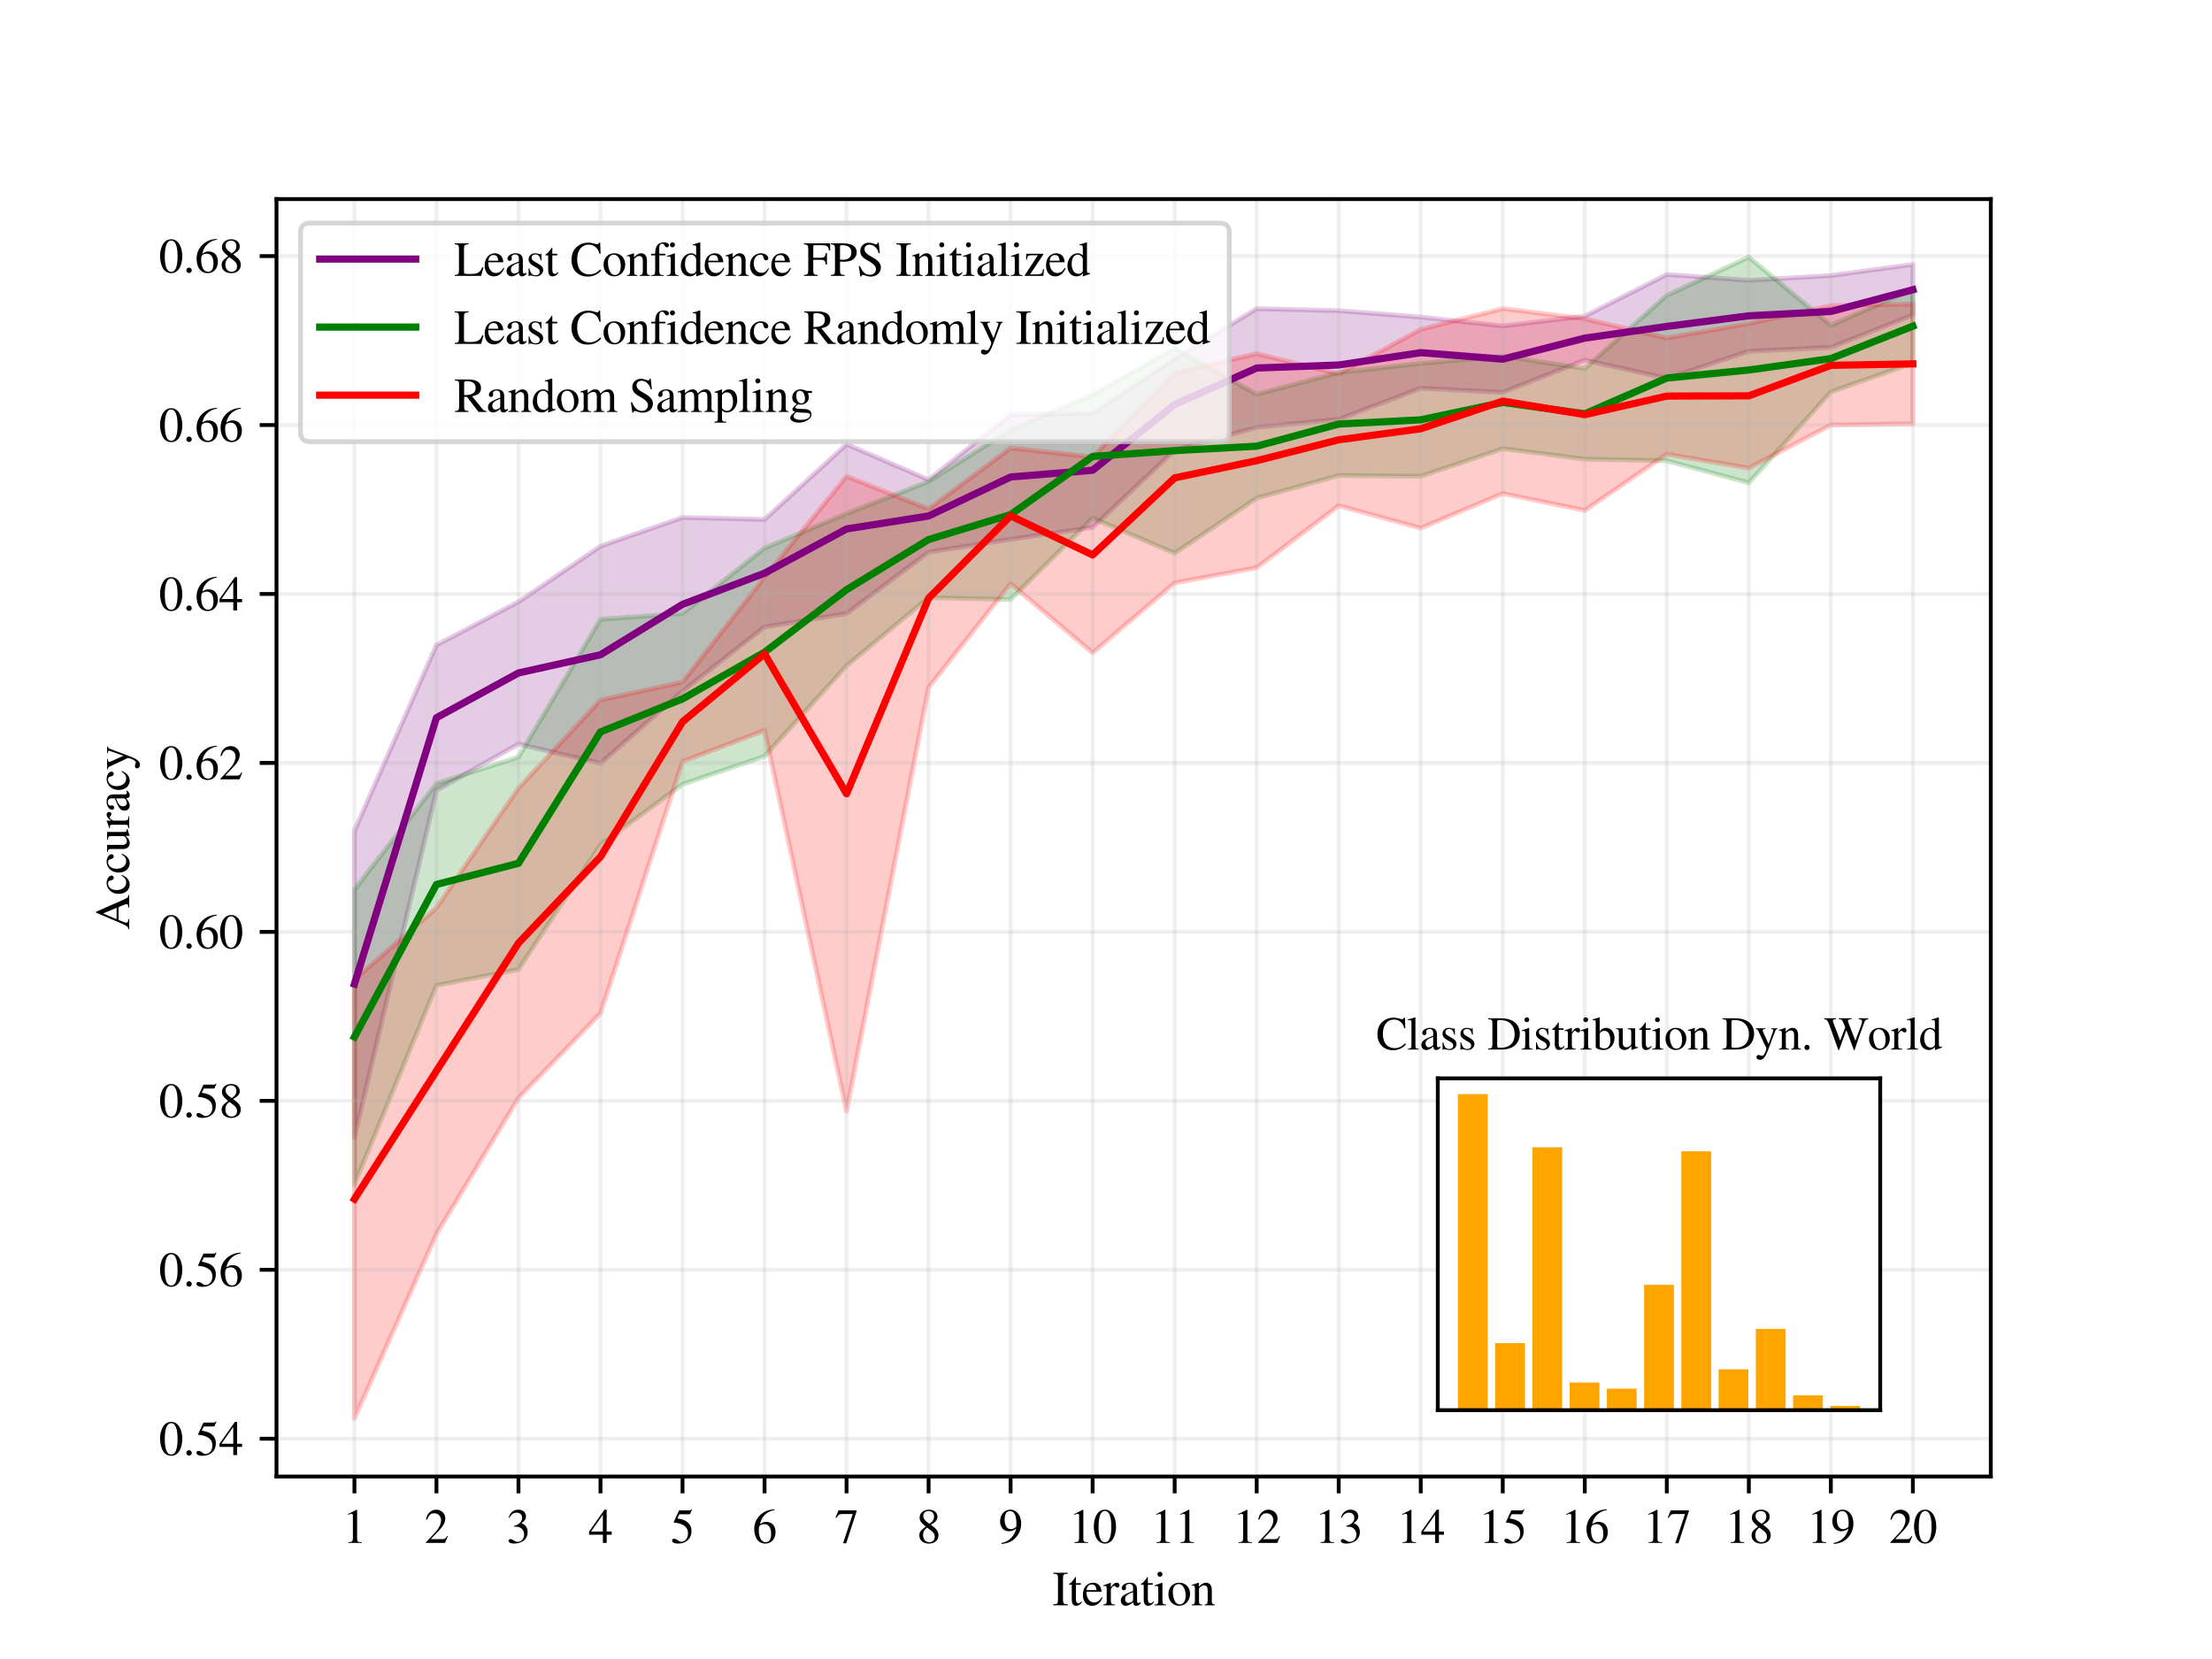 <?xml version="1.0" encoding="utf-8" standalone="no"?>
<!DOCTYPE svg PUBLIC "-//W3C//DTD SVG 1.1//EN"
  "http://www.w3.org/Graphics/SVG/1.1/DTD/svg11.dtd">
<svg xmlns:xlink="http://www.w3.org/1999/xlink" width="460.8pt" height="345.6pt" viewBox="0 0 460.8 345.6" xmlns="http://www.w3.org/2000/svg" version="1.1">
 <defs>
  <style type="text/css">*{stroke-linejoin: round; stroke-linecap: butt}</style>
 </defs>
 <g id="figure_1">
  <g id="patch_1">
   <path d="M 0 345.6 
L 460.8 345.6 
L 460.8 0 
L 0 0 
z
" style="fill: #ffffff"/>
  </g>
  <g id="axes_1">
   <g id="patch_2">
    <path d="M 57.6 307.584 
L 414.72 307.584 
L 414.72 41.472 
L 57.6 41.472 
z
" style="fill: #ffffff"/>
   </g>
   <g id="PolyCollection_1">
    <defs>
     <path id="mb42ece9ffa" d="M 73.833 -172.519 
L 73.833 -108.68 
L 90.92 -180.966 
L 108.007 -190.602 
L 125.094 -186.59 
L 142.181 -201.61 
L 159.268 -214.997 
L 176.355 -217.785 
L 193.442 -230.585 
L 210.529 -233.262 
L 227.616 -235.733 
L 244.704 -251.844 
L 261.791 -256.581 
L 278.878 -258.251 
L 295.965 -264.733 
L 313.052 -263.867 
L 330.139 -270.594 
L 347.226 -266.788 
L 364.313 -272.425 
L 381.4 -273.239 
L 398.487 -279.974 
L 398.487 -290.514 
L 398.487 -290.514 
L 381.4 -288.194 
L 364.313 -287.196 
L 347.226 -288.42 
L 330.139 -279.736 
L 313.052 -277.698 
L 295.965 -279.536 
L 278.878 -280.877 
L 261.791 -281.29 
L 244.704 -270.833 
L 227.616 -259.534 
L 210.529 -259.209 
L 193.442 -245.65 
L 176.355 -253.042 
L 159.268 -237.384 
L 142.181 -237.792 
L 125.094 -231.818 
L 108.007 -220.224 
L 90.92 -211.205 
L 73.833 -172.519 
z
" style="stroke: #800080; stroke-opacity: 0.2"/>
    </defs>
    <g clip-path="url(#p339ea80c14)">
     <use xlink:href="#mb42ece9ffa" x="0" y="345.6" style="fill: #800080; fill-opacity: 0.2; stroke: #800080; stroke-opacity: 0.2"/>
    </g>
   </g>
   <g id="PolyCollection_2">
    <defs>
     <path id="m7407eb0197" d="M 73.833 -160.285 
L 73.833 -98.877 
L 90.92 -140.335 
L 108.007 -143.64 
L 125.094 -169.642 
L 142.181 -182.226 
L 159.268 -188.05 
L 176.355 -206.915 
L 193.442 -221.108 
L 210.529 -220.718 
L 227.616 -237.659 
L 244.704 -230.353 
L 261.791 -241.845 
L 278.878 -246.539 
L 295.965 -246.385 
L 313.052 -252.138 
L 330.139 -249.953 
L 347.226 -249.621 
L 364.313 -245.015 
L 381.4 -263.954 
L 398.487 -269.975 
L 398.487 -285.337 
L 398.487 -285.337 
L 381.4 -277.845 
L 364.313 -292.032 
L 347.226 -284.067 
L 330.139 -268.836 
L 313.052 -271.4 
L 295.965 -269.898 
L 278.878 -267.99 
L 261.791 -263.458 
L 244.704 -273.096 
L 227.616 -263.379 
L 210.529 -256.08 
L 193.442 -245.299 
L 176.355 -238.598 
L 159.268 -231.411 
L 142.181 -217.794 
L 125.094 -216.612 
L 108.007 -187.881 
L 90.92 -182.37 
L 73.833 -160.285 
z
" style="stroke: #008000; stroke-opacity: 0.2"/>
    </defs>
    <g clip-path="url(#p339ea80c14)">
     <use xlink:href="#m7407eb0197" x="0" y="345.6" style="fill: #008000; fill-opacity: 0.2; stroke: #008000; stroke-opacity: 0.2"/>
    </g>
   </g>
   <g id="PolyCollection_3">
    <defs>
     <path id="mfc5bdf7228" d="M 73.833 -141.503 
L 73.833 -50.112 
L 90.92 -88.53 
L 108.007 -116.881 
L 125.094 -134.507 
L 142.181 -186.969 
L 159.268 -193.432 
L 176.355 -114.115 
L 193.442 -202.386 
L 210.529 -224.018 
L 227.616 -209.594 
L 244.704 -224.173 
L 261.791 -227.334 
L 278.878 -240.247 
L 295.965 -235.582 
L 313.052 -242.78 
L 330.139 -239.272 
L 347.226 -250.989 
L 364.313 -248.078 
L 381.4 -257.056 
L 398.487 -257.327 
L 398.487 -282.267 
L 398.487 -282.267 
L 381.4 -281.923 
L 364.313 -278.2 
L 347.226 -275.188 
L 330.139 -279.173 
L 313.052 -281.313 
L 295.965 -276.983 
L 278.878 -267.715 
L 261.791 -271.925 
L 244.704 -267.93 
L 227.616 -250.399 
L 210.529 -252.267 
L 193.442 -239.556 
L 176.355 -246.376 
L 159.268 -225.335 
L 142.181 -203.502 
L 125.094 -199.755 
L 108.007 -181.398 
L 90.92 -156.478 
L 73.833 -141.503 
z
" style="stroke: #ff0000; stroke-opacity: 0.2"/>
    </defs>
    <g clip-path="url(#p339ea80c14)">
     <use xlink:href="#mfc5bdf7228" x="0" y="345.6" style="fill: #ff0000; fill-opacity: 0.2; stroke: #ff0000; stroke-opacity: 0.2"/>
    </g>
   </g>
   <g id="matplotlib.axis_1">
    <g id="xtick_1">
     <g id="line2d_1">
      <path d="M 73.833 307.584 
L 73.833 41.472 
" clip-path="url(#p339ea80c14)" style="fill: none; stroke: #b0b0b0; stroke-opacity: 0.2; stroke-width: 0.8; stroke-linecap: square"/>
     </g>
     <g id="line2d_2">
      <defs>
       <path id="m86aed14d9a" d="M 0 0 
L 0 3.5 
" style="stroke: #000000; stroke-width: 0.8"/>
      </defs>
      <g>
       <use xlink:href="#m86aed14d9a" x="73.833" y="307.584" style="stroke: #000000; stroke-width: 0.8"/>
      </g>
     </g>
     <g id="text_1">
      <!-- 1 -->
      <g transform="translate(71.333 321.414)scale(0.1 -0.1)">
       <defs>
        <path id="NimbusRoman-Regular-31" d="M 755 0 
L 2522 0 
L 2522 96 
C 2029 96 1920 166 1914 474 
L 1914 4314 
L 1862 4326 
L 710 3744 
L 710 3654 
C 960 3750 1114 3795 1171 3795 
C 1306 3795 1363 3699 1363 3494 
L 1363 595 
C 1350 192 1242 102 755 96 
L 755 0 
z
" transform="scale(0.016)"/>
       </defs>
       <use xlink:href="#NimbusRoman-Regular-31"/>
      </g>
     </g>
    </g>
    <g id="xtick_2">
     <g id="line2d_3">
      <path d="M 90.92 307.584 
L 90.92 41.472 
" clip-path="url(#p339ea80c14)" style="fill: none; stroke: #b0b0b0; stroke-opacity: 0.2; stroke-width: 0.8; stroke-linecap: square"/>
     </g>
     <g id="line2d_4">
      <g>
       <use xlink:href="#m86aed14d9a" x="90.92" y="307.584" style="stroke: #000000; stroke-width: 0.8"/>
      </g>
     </g>
     <g id="text_2">
      <!-- 2 -->
      <g transform="translate(88.42 321.414)scale(0.1 -0.1)">
       <defs>
        <path id="NimbusRoman-Regular-32" d="M 3040 877 
L 2957 909 
C 2720 538 2650 493 2349 486 
L 819 486 
L 1894 1613 
C 2464 2208 2714 2694 2714 3194 
C 2714 3834 2195 4326 1530 4326 
C 1178 4326 845 4186 608 3930 
C 403 3712 307 3507 198 3053 
L 333 3021 
C 589 3648 813 3853 1261 3853 
C 1805 3853 2163 3488 2163 2950 
C 2163 2445 1869 1856 1331 1286 
L 192 77 
L 192 0 
L 2688 0 
L 3040 877 
z
" transform="scale(0.016)"/>
       </defs>
       <use xlink:href="#NimbusRoman-Regular-32"/>
      </g>
     </g>
    </g>
    <g id="xtick_3">
     <g id="line2d_5">
      <path d="M 108.007 307.584 
L 108.007 41.472 
" clip-path="url(#p339ea80c14)" style="fill: none; stroke: #b0b0b0; stroke-opacity: 0.2; stroke-width: 0.8; stroke-linecap: square"/>
     </g>
     <g id="line2d_6">
      <g>
       <use xlink:href="#m86aed14d9a" x="108.007" y="307.584" style="stroke: #000000; stroke-width: 0.8"/>
      </g>
     </g>
     <g id="text_3">
      <!-- 3 -->
      <g transform="translate(105.507 321.414)scale(0.1 -0.1)">
       <defs>
        <path id="NimbusRoman-Regular-33" d="M 979 2112 
C 1357 2112 1504 2099 1651 2042 
C 2054 1894 2298 1536 2298 1094 
C 2298 550 1939 141 1466 141 
C 1286 141 1158 186 922 339 
C 736 454 627 499 518 499 
C 371 499 275 410 275 275 
C 275 51 550 -90 998 -90 
C 1485 -90 1990 77 2298 339 
C 2598 602 2758 973 2758 1402 
C 2758 1734 2656 2029 2477 2227 
C 2342 2368 2221 2445 1946 2566 
C 2381 2867 2541 3104 2541 3450 
C 2541 3974 2138 4326 1542 4326 
C 1222 4326 941 4218 710 4013 
C 518 3834 422 3674 288 3290 
L 384 3264 
C 640 3738 928 3942 1331 3942 
C 1754 3942 2035 3667 2035 3258 
C 2035 3027 1939 2803 1779 2637 
C 1587 2445 1408 2349 973 2195 
L 979 2112 
z
" transform="scale(0.016)"/>
       </defs>
       <use xlink:href="#NimbusRoman-Regular-33"/>
      </g>
     </g>
    </g>
    <g id="xtick_4">
     <g id="line2d_7">
      <path d="M 125.094 307.584 
L 125.094 41.472 
" clip-path="url(#p339ea80c14)" style="fill: none; stroke: #b0b0b0; stroke-opacity: 0.2; stroke-width: 0.8; stroke-linecap: square"/>
     </g>
     <g id="line2d_8">
      <g>
       <use xlink:href="#m86aed14d9a" x="125.094" y="307.584" style="stroke: #000000; stroke-width: 0.8"/>
      </g>
     </g>
     <g id="text_4">
      <!-- 4 -->
      <g transform="translate(122.594 321.414)scale(0.1 -0.1)">
       <defs>
        <path id="NimbusRoman-Regular-34" d="M 3021 1478 
L 2368 1478 
L 2368 4326 
L 2086 4326 
L 77 1478 
L 77 1069 
L 1875 1069 
L 1875 0 
L 2368 0 
L 2368 1069 
L 3021 1069 
L 3021 1478 
z
M 1869 1478 
L 333 1478 
L 1869 3674 
L 1869 1478 
z
" transform="scale(0.016)"/>
       </defs>
       <use xlink:href="#NimbusRoman-Regular-34"/>
      </g>
     </g>
    </g>
    <g id="xtick_5">
     <g id="line2d_9">
      <path d="M 142.181 307.584 
L 142.181 41.472 
" clip-path="url(#p339ea80c14)" style="fill: none; stroke: #b0b0b0; stroke-opacity: 0.2; stroke-width: 0.8; stroke-linecap: square"/>
     </g>
     <g id="line2d_10">
      <g>
       <use xlink:href="#m86aed14d9a" x="142.181" y="307.584" style="stroke: #000000; stroke-width: 0.8"/>
      </g>
     </g>
     <g id="text_5">
      <!-- 5 -->
      <g transform="translate(139.681 321.414)scale(0.1 -0.1)">
       <defs>
        <path id="NimbusRoman-Regular-35" d="M 1158 3731 
L 2413 3731 
C 2522 3731 2541 3738 2560 3789 
L 2803 4358 
L 2746 4403 
C 2650 4275 2592 4237 2451 4237 
L 1114 4237 
L 416 2720 
C 410 2707 410 2701 410 2688 
C 410 2650 435 2637 486 2637 
C 691 2637 941 2592 1210 2509 
C 1946 2272 2278 1882 2278 1242 
C 2278 627 1894 147 1389 147 
C 1261 147 1158 192 966 333 
C 762 486 621 544 474 544 
C 294 544 205 467 205 307 
C 205 64 499 -90 986 -90 
C 1517 -90 1978 83 2304 410 
C 2592 698 2726 1062 2726 1549 
C 2726 2010 2605 2304 2291 2624 
C 2010 2906 1645 3053 890 3187 
L 1158 3731 
z
" transform="scale(0.016)"/>
       </defs>
       <use xlink:href="#NimbusRoman-Regular-35"/>
      </g>
     </g>
    </g>
    <g id="xtick_6">
     <g id="line2d_11">
      <path d="M 159.268 307.584 
L 159.268 41.472 
" clip-path="url(#p339ea80c14)" style="fill: none; stroke: #b0b0b0; stroke-opacity: 0.2; stroke-width: 0.8; stroke-linecap: square"/>
     </g>
     <g id="line2d_12">
      <g>
       <use xlink:href="#m86aed14d9a" x="159.268" y="307.584" style="stroke: #000000; stroke-width: 0.8"/>
      </g>
     </g>
     <g id="text_6">
      <!-- 6 -->
      <g transform="translate(156.768 321.414)scale(0.1 -0.1)">
       <defs>
        <path id="NimbusRoman-Regular-36" d="M 2854 4378 
C 2125 4314 1754 4192 1286 3866 
C 595 3373 218 2643 218 1786 
C 218 1229 390 666 666 346 
C 909 64 1254 -90 1651 -90 
C 2445 -90 2995 518 2995 1402 
C 2995 2227 2534 2739 1786 2739 
C 1504 2739 1376 2694 973 2451 
C 1146 3418 1862 4109 2867 4275 
L 2854 4378 
z
M 1549 2445 
C 2106 2445 2419 1984 2419 1184 
C 2419 480 2170 90 1722 90 
C 1158 90 813 691 813 1683 
C 813 2010 864 2189 992 2285 
C 1126 2387 1325 2445 1549 2445 
z
" transform="scale(0.016)"/>
       </defs>
       <use xlink:href="#NimbusRoman-Regular-36"/>
      </g>
     </g>
    </g>
    <g id="xtick_7">
     <g id="line2d_13">
      <path d="M 176.355 307.584 
L 176.355 41.472 
" clip-path="url(#p339ea80c14)" style="fill: none; stroke: #b0b0b0; stroke-opacity: 0.2; stroke-width: 0.8; stroke-linecap: square"/>
     </g>
     <g id="line2d_14">
      <g>
       <use xlink:href="#m86aed14d9a" x="176.355" y="307.584" style="stroke: #000000; stroke-width: 0.8"/>
      </g>
     </g>
     <g id="text_7">
      <!-- 7 -->
      <g transform="translate(173.855 321.414)scale(0.1 -0.1)">
       <defs>
        <path id="NimbusRoman-Regular-37" d="M 2874 4237 
L 506 4237 
L 128 3296 
L 237 3245 
C 499 3674 621 3757 979 3763 
L 2368 3763 
L 1101 -51 
L 1517 -51 
L 2874 4134 
L 2874 4237 
z
" transform="scale(0.016)"/>
       </defs>
       <use xlink:href="#NimbusRoman-Regular-37"/>
      </g>
     </g>
    </g>
    <g id="xtick_8">
     <g id="line2d_15">
      <path d="M 193.442 307.584 
L 193.442 41.472 
" clip-path="url(#p339ea80c14)" style="fill: none; stroke: #b0b0b0; stroke-opacity: 0.2; stroke-width: 0.8; stroke-linecap: square"/>
     </g>
     <g id="line2d_16">
      <g>
       <use xlink:href="#m86aed14d9a" x="193.442" y="307.584" style="stroke: #000000; stroke-width: 0.8"/>
      </g>
     </g>
     <g id="text_8">
      <!-- 8 -->
      <g transform="translate(190.942 321.414)scale(0.1 -0.1)">
       <defs>
        <path id="NimbusRoman-Regular-38" d="M 1856 2374 
C 2496 2720 2714 2982 2714 3418 
C 2714 3949 2259 4326 1613 4326 
C 915 4326 397 3898 397 3315 
C 397 2899 518 2714 1190 2125 
C 493 1594 358 1408 358 966 
C 358 339 858 -90 1587 -90 
C 2355 -90 2848 333 2848 992 
C 2848 1485 2630 1792 1856 2374 
z
M 1741 1715 
C 2208 1382 2362 1152 2362 794 
C 2362 378 2074 90 1658 90 
C 1171 90 845 461 845 1011 
C 845 1427 979 1690 1357 1997 
L 1741 1715 
z
M 1670 2490 
C 1101 2861 870 3155 870 3514 
C 870 3885 1158 4147 1562 4147 
C 1997 4147 2272 3866 2272 3424 
C 2272 3034 2106 2778 1670 2490 
z
" transform="scale(0.016)"/>
       </defs>
       <use xlink:href="#NimbusRoman-Regular-38"/>
      </g>
     </g>
    </g>
    <g id="xtick_9">
     <g id="line2d_17">
      <path d="M 210.529 307.584 
L 210.529 41.472 
" clip-path="url(#p339ea80c14)" style="fill: none; stroke: #b0b0b0; stroke-opacity: 0.2; stroke-width: 0.8; stroke-linecap: square"/>
     </g>
     <g id="line2d_18">
      <g>
       <use xlink:href="#m86aed14d9a" x="210.529" y="307.584" style="stroke: #000000; stroke-width: 0.8"/>
      </g>
     </g>
     <g id="text_9">
      <!-- 9 -->
      <g transform="translate(208.029 321.414)scale(0.1 -0.1)">
       <defs>
        <path id="NimbusRoman-Regular-39" d="M 378 -141 
C 1094 -58 1446 64 1882 378 
C 2547 864 2938 1658 2938 2522 
C 2938 3578 2355 4326 1523 4326 
C 762 4326 192 3680 192 2816 
C 192 2035 653 1517 1344 1517 
C 1696 1517 1965 1619 2304 1882 
C 2042 838 1331 154 358 -13 
L 378 -141 
z
M 2317 2272 
C 2317 2144 2291 2086 2221 2029 
C 2048 1882 1805 1792 1574 1792 
C 1088 1792 781 2272 781 3034 
C 781 3398 883 3782 1018 3949 
C 1126 4077 1286 4147 1472 4147 
C 2029 4147 2317 3597 2317 2522 
L 2317 2272 
z
" transform="scale(0.016)"/>
       </defs>
       <use xlink:href="#NimbusRoman-Regular-39"/>
      </g>
     </g>
    </g>
    <g id="xtick_10">
     <g id="line2d_19">
      <path d="M 227.616 307.584 
L 227.616 41.472 
" clip-path="url(#p339ea80c14)" style="fill: none; stroke: #b0b0b0; stroke-opacity: 0.2; stroke-width: 0.8; stroke-linecap: square"/>
     </g>
     <g id="line2d_20">
      <g>
       <use xlink:href="#m86aed14d9a" x="227.616" y="307.584" style="stroke: #000000; stroke-width: 0.8"/>
      </g>
     </g>
     <g id="text_10">
      <!-- 10 -->
      <g transform="translate(222.616 321.414)scale(0.1 -0.1)">
       <defs>
        <path id="NimbusRoman-Regular-30" d="M 1626 4326 
C 1274 4326 1005 4224 768 3994 
C 397 3635 154 2899 154 2150 
C 154 1446 365 704 666 346 
C 902 64 1229 -90 1600 -90 
C 1926 -90 2202 19 2432 243 
C 2803 595 3046 1338 3046 2112 
C 3046 3424 2464 4326 1626 4326 
z
M 1606 4160 
C 2144 4160 2432 3437 2432 2099 
C 2432 762 2150 77 1600 77 
C 1050 77 768 762 768 2093 
C 768 3456 1056 4160 1606 4160 
z
" transform="scale(0.016)"/>
       </defs>
       <use xlink:href="#NimbusRoman-Regular-31"/>
       <use xlink:href="#NimbusRoman-Regular-30" x="50"/>
      </g>
     </g>
    </g>
    <g id="xtick_11">
     <g id="line2d_21">
      <path d="M 244.704 307.584 
L 244.704 41.472 
" clip-path="url(#p339ea80c14)" style="fill: none; stroke: #b0b0b0; stroke-opacity: 0.2; stroke-width: 0.8; stroke-linecap: square"/>
     </g>
     <g id="line2d_22">
      <g>
       <use xlink:href="#m86aed14d9a" x="244.704" y="307.584" style="stroke: #000000; stroke-width: 0.8"/>
      </g>
     </g>
     <g id="text_11">
      <!-- 11 -->
      <g transform="translate(239.704 321.414)scale(0.1 -0.1)">
       <use xlink:href="#NimbusRoman-Regular-31"/>
       <use xlink:href="#NimbusRoman-Regular-31" x="50"/>
      </g>
     </g>
    </g>
    <g id="xtick_12">
     <g id="line2d_23">
      <path d="M 261.791 307.584 
L 261.791 41.472 
" clip-path="url(#p339ea80c14)" style="fill: none; stroke: #b0b0b0; stroke-opacity: 0.2; stroke-width: 0.8; stroke-linecap: square"/>
     </g>
     <g id="line2d_24">
      <g>
       <use xlink:href="#m86aed14d9a" x="261.791" y="307.584" style="stroke: #000000; stroke-width: 0.8"/>
      </g>
     </g>
     <g id="text_12">
      <!-- 12 -->
      <g transform="translate(256.791 321.414)scale(0.1 -0.1)">
       <use xlink:href="#NimbusRoman-Regular-31"/>
       <use xlink:href="#NimbusRoman-Regular-32" x="50"/>
      </g>
     </g>
    </g>
    <g id="xtick_13">
     <g id="line2d_25">
      <path d="M 278.878 307.584 
L 278.878 41.472 
" clip-path="url(#p339ea80c14)" style="fill: none; stroke: #b0b0b0; stroke-opacity: 0.2; stroke-width: 0.8; stroke-linecap: square"/>
     </g>
     <g id="line2d_26">
      <g>
       <use xlink:href="#m86aed14d9a" x="278.878" y="307.584" style="stroke: #000000; stroke-width: 0.8"/>
      </g>
     </g>
     <g id="text_13">
      <!-- 13 -->
      <g transform="translate(273.878 321.414)scale(0.1 -0.1)">
       <use xlink:href="#NimbusRoman-Regular-31"/>
       <use xlink:href="#NimbusRoman-Regular-33" x="50"/>
      </g>
     </g>
    </g>
    <g id="xtick_14">
     <g id="line2d_27">
      <path d="M 295.965 307.584 
L 295.965 41.472 
" clip-path="url(#p339ea80c14)" style="fill: none; stroke: #b0b0b0; stroke-opacity: 0.2; stroke-width: 0.8; stroke-linecap: square"/>
     </g>
     <g id="line2d_28">
      <g>
       <use xlink:href="#m86aed14d9a" x="295.965" y="307.584" style="stroke: #000000; stroke-width: 0.8"/>
      </g>
     </g>
     <g id="text_14">
      <!-- 14 -->
      <g transform="translate(290.965 321.414)scale(0.1 -0.1)">
       <use xlink:href="#NimbusRoman-Regular-31"/>
       <use xlink:href="#NimbusRoman-Regular-34" x="50"/>
      </g>
     </g>
    </g>
    <g id="xtick_15">
     <g id="line2d_29">
      <path d="M 313.052 307.584 
L 313.052 41.472 
" clip-path="url(#p339ea80c14)" style="fill: none; stroke: #b0b0b0; stroke-opacity: 0.2; stroke-width: 0.8; stroke-linecap: square"/>
     </g>
     <g id="line2d_30">
      <g>
       <use xlink:href="#m86aed14d9a" x="313.052" y="307.584" style="stroke: #000000; stroke-width: 0.8"/>
      </g>
     </g>
     <g id="text_15">
      <!-- 15 -->
      <g transform="translate(308.052 321.414)scale(0.1 -0.1)">
       <use xlink:href="#NimbusRoman-Regular-31"/>
       <use xlink:href="#NimbusRoman-Regular-35" x="50"/>
      </g>
     </g>
    </g>
    <g id="xtick_16">
     <g id="line2d_31">
      <path d="M 330.139 307.584 
L 330.139 41.472 
" clip-path="url(#p339ea80c14)" style="fill: none; stroke: #b0b0b0; stroke-opacity: 0.2; stroke-width: 0.8; stroke-linecap: square"/>
     </g>
     <g id="line2d_32">
      <g>
       <use xlink:href="#m86aed14d9a" x="330.139" y="307.584" style="stroke: #000000; stroke-width: 0.8"/>
      </g>
     </g>
     <g id="text_16">
      <!-- 16 -->
      <g transform="translate(325.139 321.414)scale(0.1 -0.1)">
       <use xlink:href="#NimbusRoman-Regular-31"/>
       <use xlink:href="#NimbusRoman-Regular-36" x="50"/>
      </g>
     </g>
    </g>
    <g id="xtick_17">
     <g id="line2d_33">
      <path d="M 347.226 307.584 
L 347.226 41.472 
" clip-path="url(#p339ea80c14)" style="fill: none; stroke: #b0b0b0; stroke-opacity: 0.2; stroke-width: 0.8; stroke-linecap: square"/>
     </g>
     <g id="line2d_34">
      <g>
       <use xlink:href="#m86aed14d9a" x="347.226" y="307.584" style="stroke: #000000; stroke-width: 0.8"/>
      </g>
     </g>
     <g id="text_17">
      <!-- 17 -->
      <g transform="translate(342.226 321.414)scale(0.1 -0.1)">
       <use xlink:href="#NimbusRoman-Regular-31"/>
       <use xlink:href="#NimbusRoman-Regular-37" x="50"/>
      </g>
     </g>
    </g>
    <g id="xtick_18">
     <g id="line2d_35">
      <path d="M 364.313 307.584 
L 364.313 41.472 
" clip-path="url(#p339ea80c14)" style="fill: none; stroke: #b0b0b0; stroke-opacity: 0.2; stroke-width: 0.8; stroke-linecap: square"/>
     </g>
     <g id="line2d_36">
      <g>
       <use xlink:href="#m86aed14d9a" x="364.313" y="307.584" style="stroke: #000000; stroke-width: 0.8"/>
      </g>
     </g>
     <g id="text_18">
      <!-- 18 -->
      <g transform="translate(359.313 321.414)scale(0.1 -0.1)">
       <use xlink:href="#NimbusRoman-Regular-31"/>
       <use xlink:href="#NimbusRoman-Regular-38" x="50"/>
      </g>
     </g>
    </g>
    <g id="xtick_19">
     <g id="line2d_37">
      <path d="M 381.4 307.584 
L 381.4 41.472 
" clip-path="url(#p339ea80c14)" style="fill: none; stroke: #b0b0b0; stroke-opacity: 0.2; stroke-width: 0.8; stroke-linecap: square"/>
     </g>
     <g id="line2d_38">
      <g>
       <use xlink:href="#m86aed14d9a" x="381.4" y="307.584" style="stroke: #000000; stroke-width: 0.8"/>
      </g>
     </g>
     <g id="text_19">
      <!-- 19 -->
      <g transform="translate(376.4 321.414)scale(0.1 -0.1)">
       <use xlink:href="#NimbusRoman-Regular-31"/>
       <use xlink:href="#NimbusRoman-Regular-39" x="50"/>
      </g>
     </g>
    </g>
    <g id="xtick_20">
     <g id="line2d_39">
      <path d="M 398.487 307.584 
L 398.487 41.472 
" clip-path="url(#p339ea80c14)" style="fill: none; stroke: #b0b0b0; stroke-opacity: 0.2; stroke-width: 0.8; stroke-linecap: square"/>
     </g>
     <g id="line2d_40">
      <g>
       <use xlink:href="#m86aed14d9a" x="398.487" y="307.584" style="stroke: #000000; stroke-width: 0.8"/>
      </g>
     </g>
     <g id="text_20">
      <!-- 20 -->
      <g transform="translate(393.487 321.414)scale(0.1 -0.1)">
       <use xlink:href="#NimbusRoman-Regular-32"/>
       <use xlink:href="#NimbusRoman-Regular-30" x="50"/>
      </g>
     </g>
    </g>
    <g id="text_21">
     <!-- Iteration -->
     <g transform="translate(219.22 334.414)scale(0.1 -0.1)">
      <defs>
       <path id="NimbusRoman-Regular-49" d="M 115 0 
L 2016 0 
L 2016 122 
C 1491 134 1402 224 1389 698 
L 1389 3539 
C 1402 4019 1485 4096 2016 4115 
L 2016 4237 
L 115 4237 
L 115 4115 
C 659 4083 730 4019 736 3539 
L 736 698 
C 730 211 653 141 115 122 
L 115 0 
z
" transform="scale(0.016)"/>
       <path id="NimbusRoman-Regular-74" d="M 1632 2880 
L 986 2880 
L 986 3622 
C 986 3686 973 3706 941 3706 
C 570 3168 378 2950 192 2842 
C 122 2797 83 2758 83 2720 
C 83 2701 90 2688 109 2675 
L 448 2675 
L 448 749 
C 448 211 640 -64 1018 -64 
C 1331 -64 1574 90 1786 422 
L 1702 493 
C 1562 326 1459 269 1318 269 
C 1082 269 986 442 986 845 
L 986 2675 
L 1632 2675 
L 1632 2880 
z
" transform="scale(0.016)"/>
       <path id="NimbusRoman-Regular-65" d="M 2611 1050 
C 2304 563 2029 378 1619 378 
C 1254 378 979 563 794 928 
C 678 1171 634 1376 621 1773 
L 2592 1773 
C 2541 2189 2477 2374 2317 2579 
C 2125 2810 1830 2944 1498 2944 
C 1178 2944 877 2829 634 2611 
C 333 2349 160 1894 160 1370 
C 160 486 621 -64 1357 -64 
C 1965 -64 2445 314 2714 1005 
L 2611 1050 
z
M 634 1978 
C 704 2477 922 2714 1312 2714 
C 1702 2714 1856 2534 1939 1978 
L 634 1978 
z
" transform="scale(0.016)"/>
       <path id="NimbusRoman-Regular-72" d="M 32 0 
L 1568 0 
L 1568 96 
C 1139 109 1037 198 1024 576 
L 1024 2016 
C 1024 2221 1293 2541 1472 2541 
C 1510 2541 1568 2509 1638 2445 
C 1734 2349 1811 2317 1894 2317 
C 2048 2317 2144 2426 2144 2605 
C 2144 2816 2010 2944 1792 2944 
C 1523 2944 1344 2803 1024 2342 
L 1024 2931 
L 992 2944 
C 634 2803 403 2714 45 2598 
L 45 2496 
C 134 2515 192 2522 269 2522 
C 429 2522 486 2419 486 2138 
L 486 538 
C 474 205 435 166 32 96 
L 32 0 
z
" transform="scale(0.016)"/>
       <path id="NimbusRoman-Regular-61" d="M 2829 422 
C 2720 333 2643 301 2547 301 
C 2400 301 2355 390 2355 672 
L 2355 1920 
C 2355 2253 2323 2438 2227 2592 
C 2086 2822 1811 2944 1434 2944 
C 832 2944 358 2630 358 2227 
C 358 2080 480 1952 634 1952 
C 787 1952 922 2080 922 2221 
C 922 2246 915 2278 909 2323 
C 896 2381 890 2432 890 2477 
C 890 2650 1094 2790 1350 2790 
C 1664 2790 1837 2605 1837 2259 
L 1837 1869 
C 858 1478 742 1421 467 1178 
C 326 1050 237 832 237 621 
C 237 218 518 -64 909 -64 
C 1190 -64 1453 70 1843 403 
C 1875 64 1990 -64 2253 -64 
C 2470 -64 2605 13 2829 256 
L 2829 422 
z
M 1837 787 
C 1837 595 1805 525 1670 448 
C 1510 358 1338 307 1203 307 
C 979 307 800 525 800 800 
L 800 826 
C 806 1210 1088 1453 1837 1715 
L 1837 787 
z
" transform="scale(0.016)"/>
       <path id="NimbusRoman-Regular-69" d="M 102 0 
L 1619 0 
L 1619 96 
C 1197 128 1152 186 1146 653 
L 1146 2925 
L 1120 2944 
L 128 2592 
L 128 2496 
L 179 2502 
C 256 2515 333 2522 397 2522 
C 550 2522 608 2419 608 2138 
L 608 653 
C 595 179 538 115 102 96 
L 102 0 
z
M 819 4371 
C 646 4371 499 4224 499 4045 
C 499 3859 640 3718 819 3718 
C 1011 3718 1152 3859 1152 4045 
C 1152 4230 1005 4371 819 4371 
z
" transform="scale(0.016)"/>
       <path id="NimbusRoman-Regular-6f" d="M 1600 2944 
C 762 2944 186 2330 186 1446 
C 186 576 781 -64 1587 -64 
C 2394 -64 3008 608 3008 1498 
C 3008 2342 2419 2944 1600 2944 
z
M 1517 2765 
C 2054 2765 2432 2150 2432 1274 
C 2432 544 2144 115 1664 115 
C 1414 115 1178 269 1043 525 
C 864 858 762 1306 762 1760 
C 762 2368 1056 2765 1517 2765 
z
" transform="scale(0.016)"/>
       <path id="NimbusRoman-Regular-6e" d="M 115 0 
L 1472 0 
L 1472 96 
C 1152 115 1050 198 1050 429 
L 1050 2227 
C 1357 2515 1498 2592 1709 2592 
C 2022 2592 2176 2394 2176 1971 
L 2176 634 
C 2163 218 2086 115 1773 96 
L 1773 0 
L 3104 0 
L 3104 96 
C 2790 128 2720 205 2714 518 
L 2714 1984 
C 2714 2586 2432 2944 1958 2944 
C 1664 2944 1466 2835 1030 2426 
L 1030 2931 
L 986 2944 
C 653 2822 435 2752 102 2656 
L 102 2547 
C 147 2566 205 2573 275 2573 
C 454 2573 512 2477 512 2163 
L 512 576 
C 506 198 435 115 115 96 
L 115 0 
z
" transform="scale(0.016)"/>
      </defs>
      <use xlink:href="#NimbusRoman-Regular-49"/>
      <use xlink:href="#NimbusRoman-Regular-74" x="33.3"/>
      <use xlink:href="#NimbusRoman-Regular-65" x="61.1"/>
      <use xlink:href="#NimbusRoman-Regular-72" x="105.5"/>
      <use xlink:href="#NimbusRoman-Regular-61" x="138.8"/>
      <use xlink:href="#NimbusRoman-Regular-74" x="183.2"/>
      <use xlink:href="#NimbusRoman-Regular-69" x="211"/>
      <use xlink:href="#NimbusRoman-Regular-6f" x="238.8"/>
      <use xlink:href="#NimbusRoman-Regular-6e" x="288.8"/>
     </g>
    </g>
   </g>
   <g id="matplotlib.axis_2">
    <g id="ytick_1">
     <g id="line2d_41">
      <path d="M 57.6 299.71 
L 414.72 299.71 
" clip-path="url(#p339ea80c14)" style="fill: none; stroke: #b0b0b0; stroke-opacity: 0.2; stroke-width: 0.8; stroke-linecap: square"/>
     </g>
     <g id="line2d_42">
      <defs>
       <path id="mcc7c6b0269" d="M 0 0 
L -3.5 0 
" style="stroke: #000000; stroke-width: 0.8"/>
      </defs>
      <g>
       <use xlink:href="#mcc7c6b0269" x="57.6" y="299.71" style="stroke: #000000; stroke-width: 0.8"/>
      </g>
     </g>
     <g id="text_22">
      <!-- 0.54 -->
      <g transform="translate(33.1 303.125)scale(0.1 -0.1)">
       <defs>
        <path id="NimbusRoman-Regular-2e" d="M 800 640 
C 608 640 448 480 448 275 
C 448 90 608 -70 794 -70 
C 992 -70 1158 83 1158 275 
C 1158 474 992 640 800 640 
z
" transform="scale(0.016)"/>
       </defs>
       <use xlink:href="#NimbusRoman-Regular-30"/>
       <use xlink:href="#NimbusRoman-Regular-2e" x="50"/>
       <use xlink:href="#NimbusRoman-Regular-35" x="75"/>
       <use xlink:href="#NimbusRoman-Regular-34" x="125"/>
      </g>
     </g>
    </g>
    <g id="ytick_2">
     <g id="line2d_43">
      <path d="M 57.6 264.516 
L 414.72 264.516 
" clip-path="url(#p339ea80c14)" style="fill: none; stroke: #b0b0b0; stroke-opacity: 0.2; stroke-width: 0.8; stroke-linecap: square"/>
     </g>
     <g id="line2d_44">
      <g>
       <use xlink:href="#mcc7c6b0269" x="57.6" y="264.516" style="stroke: #000000; stroke-width: 0.8"/>
      </g>
     </g>
     <g id="text_23">
      <!-- 0.56 -->
      <g transform="translate(33.1 267.93)scale(0.1 -0.1)">
       <use xlink:href="#NimbusRoman-Regular-30"/>
       <use xlink:href="#NimbusRoman-Regular-2e" x="50"/>
       <use xlink:href="#NimbusRoman-Regular-35" x="75"/>
       <use xlink:href="#NimbusRoman-Regular-36" x="125"/>
      </g>
     </g>
    </g>
    <g id="ytick_3">
     <g id="line2d_45">
      <path d="M 57.6 229.321 
L 414.72 229.321 
" clip-path="url(#p339ea80c14)" style="fill: none; stroke: #b0b0b0; stroke-opacity: 0.2; stroke-width: 0.8; stroke-linecap: square"/>
     </g>
     <g id="line2d_46">
      <g>
       <use xlink:href="#mcc7c6b0269" x="57.6" y="229.321" style="stroke: #000000; stroke-width: 0.8"/>
      </g>
     </g>
     <g id="text_24">
      <!-- 0.58 -->
      <g transform="translate(33.1 232.736)scale(0.1 -0.1)">
       <use xlink:href="#NimbusRoman-Regular-30"/>
       <use xlink:href="#NimbusRoman-Regular-2e" x="50"/>
       <use xlink:href="#NimbusRoman-Regular-35" x="75"/>
       <use xlink:href="#NimbusRoman-Regular-38" x="125"/>
      </g>
     </g>
    </g>
    <g id="ytick_4">
     <g id="line2d_47">
      <path d="M 57.6 194.127 
L 414.72 194.127 
" clip-path="url(#p339ea80c14)" style="fill: none; stroke: #b0b0b0; stroke-opacity: 0.2; stroke-width: 0.8; stroke-linecap: square"/>
     </g>
     <g id="line2d_48">
      <g>
       <use xlink:href="#mcc7c6b0269" x="57.6" y="194.127" style="stroke: #000000; stroke-width: 0.8"/>
      </g>
     </g>
     <g id="text_25">
      <!-- 0.60 -->
      <g transform="translate(33.1 197.542)scale(0.1 -0.1)">
       <use xlink:href="#NimbusRoman-Regular-30"/>
       <use xlink:href="#NimbusRoman-Regular-2e" x="50"/>
       <use xlink:href="#NimbusRoman-Regular-36" x="75"/>
       <use xlink:href="#NimbusRoman-Regular-30" x="125"/>
      </g>
     </g>
    </g>
    <g id="ytick_5">
     <g id="line2d_49">
      <path d="M 57.6 158.933 
L 414.72 158.933 
" clip-path="url(#p339ea80c14)" style="fill: none; stroke: #b0b0b0; stroke-opacity: 0.2; stroke-width: 0.8; stroke-linecap: square"/>
     </g>
     <g id="line2d_50">
      <g>
       <use xlink:href="#mcc7c6b0269" x="57.6" y="158.933" style="stroke: #000000; stroke-width: 0.8"/>
      </g>
     </g>
     <g id="text_26">
      <!-- 0.62 -->
      <g transform="translate(33.1 162.347)scale(0.1 -0.1)">
       <use xlink:href="#NimbusRoman-Regular-30"/>
       <use xlink:href="#NimbusRoman-Regular-2e" x="50"/>
       <use xlink:href="#NimbusRoman-Regular-36" x="75"/>
       <use xlink:href="#NimbusRoman-Regular-32" x="125"/>
      </g>
     </g>
    </g>
    <g id="ytick_6">
     <g id="line2d_51">
      <path d="M 57.6 123.738 
L 414.72 123.738 
" clip-path="url(#p339ea80c14)" style="fill: none; stroke: #b0b0b0; stroke-opacity: 0.2; stroke-width: 0.8; stroke-linecap: square"/>
     </g>
     <g id="line2d_52">
      <g>
       <use xlink:href="#mcc7c6b0269" x="57.6" y="123.738" style="stroke: #000000; stroke-width: 0.8"/>
      </g>
     </g>
     <g id="text_27">
      <!-- 0.64 -->
      <g transform="translate(33.1 127.153)scale(0.1 -0.1)">
       <use xlink:href="#NimbusRoman-Regular-30"/>
       <use xlink:href="#NimbusRoman-Regular-2e" x="50"/>
       <use xlink:href="#NimbusRoman-Regular-36" x="75"/>
       <use xlink:href="#NimbusRoman-Regular-34" x="125"/>
      </g>
     </g>
    </g>
    <g id="ytick_7">
     <g id="line2d_53">
      <path d="M 57.6 88.544 
L 414.72 88.544 
" clip-path="url(#p339ea80c14)" style="fill: none; stroke: #b0b0b0; stroke-opacity: 0.2; stroke-width: 0.8; stroke-linecap: square"/>
     </g>
     <g id="line2d_54">
      <g>
       <use xlink:href="#mcc7c6b0269" x="57.6" y="88.544" style="stroke: #000000; stroke-width: 0.8"/>
      </g>
     </g>
     <g id="text_28">
      <!-- 0.66 -->
      <g transform="translate(33.1 91.959)scale(0.1 -0.1)">
       <use xlink:href="#NimbusRoman-Regular-30"/>
       <use xlink:href="#NimbusRoman-Regular-2e" x="50"/>
       <use xlink:href="#NimbusRoman-Regular-36" x="75"/>
       <use xlink:href="#NimbusRoman-Regular-36" x="125"/>
      </g>
     </g>
    </g>
    <g id="ytick_8">
     <g id="line2d_55">
      <path d="M 57.6 53.349 
L 414.72 53.349 
" clip-path="url(#p339ea80c14)" style="fill: none; stroke: #b0b0b0; stroke-opacity: 0.2; stroke-width: 0.8; stroke-linecap: square"/>
     </g>
     <g id="line2d_56">
      <g>
       <use xlink:href="#mcc7c6b0269" x="57.6" y="53.349" style="stroke: #000000; stroke-width: 0.8"/>
      </g>
     </g>
     <g id="text_29">
      <!-- 0.68 -->
      <g transform="translate(33.1 56.764)scale(0.1 -0.1)">
       <use xlink:href="#NimbusRoman-Regular-30"/>
       <use xlink:href="#NimbusRoman-Regular-2e" x="50"/>
       <use xlink:href="#NimbusRoman-Regular-36" x="75"/>
       <use xlink:href="#NimbusRoman-Regular-38" x="125"/>
      </g>
     </g>
    </g>
    <g id="text_30">
     <!-- Accuracy -->
     <g transform="translate(26.92 193.684)rotate(-90)scale(0.1 -0.1)">
      <defs>
       <path id="NimbusRoman-Regular-41" d="M 4518 122 
C 4230 141 4166 205 3942 678 
L 2349 4314 
L 2221 4314 
L 890 1171 
C 480 237 403 134 96 122 
L 96 0 
L 1363 0 
L 1363 122 
C 1056 122 928 198 928 384 
C 928 461 947 550 979 634 
L 1274 1382 
L 2950 1382 
L 3213 768 
C 3290 595 3334 429 3334 339 
C 3334 179 3226 128 2886 122 
L 2886 0 
L 4518 0 
L 4518 122 
z
M 1382 1645 
L 2118 3405 
L 2861 1645 
L 1382 1645 
z
" transform="scale(0.016)"/>
       <path id="NimbusRoman-Regular-63" d="M 2547 998 
C 2240 550 2010 397 1645 397 
C 1056 397 653 909 653 1645 
C 653 2310 1005 2758 1523 2758 
C 1754 2758 1837 2694 1901 2451 
L 1939 2310 
C 1990 2125 2106 2016 2246 2016 
C 2413 2016 2547 2138 2547 2285 
C 2547 2643 2099 2944 1562 2944 
C 1248 2944 922 2816 659 2586 
C 339 2304 160 1869 160 1357 
C 160 531 666 -64 1376 -64 
C 1664 -64 1920 38 2150 237 
C 2323 384 2445 563 2637 941 
L 2547 998 
z
" transform="scale(0.016)"/>
       <path id="NimbusRoman-Regular-75" d="M 3066 320 
L 3034 320 
C 2720 333 2675 384 2669 685 
L 2669 2880 
L 1658 2880 
L 1658 2771 
C 2054 2752 2131 2688 2131 2368 
L 2131 864 
C 2131 685 2099 595 2010 525 
C 1837 384 1638 307 1446 307 
C 1197 307 992 525 992 794 
L 992 2880 
L 58 2880 
L 58 2790 
C 358 2778 448 2688 454 2381 
L 454 768 
C 454 262 762 -64 1229 -64 
C 1466 -64 1715 38 1888 211 
L 2163 486 
L 2163 -45 
L 2189 -58 
C 2509 70 2739 141 3066 230 
L 3066 320 
z
" transform="scale(0.016)"/>
       <path id="NimbusRoman-Regular-79" d="M 3040 2880 
L 2176 2880 
L 2176 2784 
C 2381 2784 2483 2726 2483 2624 
C 2483 2598 2477 2560 2458 2515 
L 1837 749 
L 1101 2368 
C 1062 2458 1037 2547 1037 2611 
C 1037 2726 1133 2771 1408 2784 
L 1408 2880 
L 90 2880 
L 90 2790 
C 256 2765 365 2694 416 2586 
L 1146 1011 
C 1222 838 1229 832 1261 768 
C 1440 448 1542 211 1542 115 
C 1542 13 1395 -378 1286 -576 
C 1190 -736 1056 -858 966 -858 
C 928 -858 870 -845 800 -813 
C 685 -768 570 -742 467 -742 
C 314 -742 192 -864 192 -1024 
C 192 -1235 390 -1395 666 -1395 
C 1101 -1395 1395 -1043 1747 -115 
L 2733 2496 
C 2816 2701 2886 2765 3040 2784 
L 3040 2880 
z
" transform="scale(0.016)"/>
      </defs>
      <use xlink:href="#NimbusRoman-Regular-41"/>
      <use xlink:href="#NimbusRoman-Regular-63" x="72.2"/>
      <use xlink:href="#NimbusRoman-Regular-63" x="116.6"/>
      <use xlink:href="#NimbusRoman-Regular-75" x="161"/>
      <use xlink:href="#NimbusRoman-Regular-72" x="211"/>
      <use xlink:href="#NimbusRoman-Regular-61" x="244.3"/>
      <use xlink:href="#NimbusRoman-Regular-63" x="288.7"/>
      <use xlink:href="#NimbusRoman-Regular-79" x="333.1"/>
     </g>
    </g>
   </g>
   <g id="line2d_57">
    <path d="M 73.833 205 
L 90.92 149.514 
L 108.007 140.187 
L 125.094 136.396 
L 142.181 125.899 
L 159.268 119.409 
L 176.355 110.187 
L 193.442 107.483 
L 210.529 99.365 
L 227.616 97.966 
L 244.704 84.261 
L 261.791 76.665 
L 278.878 76.036 
L 295.965 73.465 
L 313.052 74.818 
L 330.139 70.435 
L 347.226 67.996 
L 364.313 65.79 
L 381.4 64.883 
L 398.487 60.356 
" clip-path="url(#p339ea80c14)" style="fill: none; stroke: #800080; stroke-width: 1.5; stroke-linecap: square"/>
   </g>
   <g id="line2d_58">
    <path d="M 73.833 216.019 
L 90.92 184.247 
L 108.007 179.84 
L 125.094 152.473 
L 142.181 145.59 
L 159.268 135.869 
L 176.355 122.844 
L 193.442 112.397 
L 210.529 107.201 
L 227.616 95.081 
L 244.704 93.876 
L 261.791 92.948 
L 278.878 88.335 
L 295.965 87.458 
L 313.052 83.831 
L 330.139 86.205 
L 347.226 78.756 
L 364.313 77.076 
L 381.4 74.7 
L 398.487 67.944 
" clip-path="url(#p339ea80c14)" style="fill: none; stroke: #008000; stroke-width: 1.5; stroke-linecap: square"/>
   </g>
   <g id="line2d_59">
    <path d="M 73.833 249.792 
L 90.92 223.096 
L 108.007 196.461 
L 125.094 178.469 
L 142.181 150.364 
L 159.268 136.216 
L 176.355 165.355 
L 193.442 124.629 
L 210.529 107.458 
L 227.616 115.603 
L 244.704 99.548 
L 261.791 95.971 
L 278.878 91.619 
L 295.965 89.318 
L 313.052 83.553 
L 330.139 86.378 
L 347.226 82.511 
L 364.313 82.461 
L 381.4 76.11 
L 398.487 75.803 
" clip-path="url(#p339ea80c14)" style="fill: none; stroke: #ff0000; stroke-width: 1.5; stroke-linecap: square"/>
   </g>
   <g id="patch_3">
    <path d="M 57.6 307.584 
L 57.6 41.472 
" style="fill: none; stroke: #000000; stroke-width: 0.8; stroke-linejoin: miter; stroke-linecap: square"/>
   </g>
   <g id="patch_4">
    <path d="M 414.72 307.584 
L 414.72 41.472 
" style="fill: none; stroke: #000000; stroke-width: 0.8; stroke-linejoin: miter; stroke-linecap: square"/>
   </g>
   <g id="patch_5">
    <path d="M 57.6 307.584 
L 414.72 307.584 
" style="fill: none; stroke: #000000; stroke-width: 0.8; stroke-linejoin: miter; stroke-linecap: square"/>
   </g>
   <g id="patch_6">
    <path d="M 57.6 41.472 
L 414.72 41.472 
" style="fill: none; stroke: #000000; stroke-width: 0.8; stroke-linejoin: miter; stroke-linecap: square"/>
   </g>
   <g id="legend_1">
    <g id="patch_7">
     <path d="M 64.6 92.002 
L 254.083 92.002 
Q 256.083 92.002 256.083 90.002 
L 256.083 48.472 
Q 256.083 46.472 254.083 46.472 
L 64.6 46.472 
Q 62.6 46.472 62.6 48.472 
L 62.6 90.002 
Q 62.6 92.002 64.6 92.002 
z
" style="fill: #ffffff; opacity: 0.8; stroke: #cccccc; stroke-linejoin: miter"/>
    </g>
    <g id="line2d_60">
     <path d="M 66.6 53.972 
L 76.6 53.972 
L 86.6 53.972 
" style="fill: none; stroke: #800080; stroke-width: 1.5; stroke-linecap: square"/>
    </g>
    <g id="text_31">
     <!-- Least Confidence FPS Initialized -->
     <g transform="translate(94.6 57.472)scale(0.1 -0.1)">
      <defs>
       <path id="NimbusRoman-Regular-4c" d="M 1882 4237 
L 77 4237 
L 77 4115 
C 544 4083 621 4000 634 3539 
L 634 698 
C 621 237 538 147 77 122 
L 77 0 
L 3520 0 
L 3827 1114 
L 3667 1114 
C 3366 442 3091 275 2266 250 
L 1837 250 
C 1344 262 1293 282 1286 512 
L 1286 3539 
C 1299 4006 1382 4090 1882 4115 
L 1882 4237 
z
" transform="scale(0.016)"/>
       <path id="NimbusRoman-Regular-73" d="M 2016 2010 
L 1990 2886 
L 1920 2886 
C 1888 2835 1856 2816 1818 2816 
C 1779 2816 1715 2829 1645 2861 
C 1498 2912 1350 2944 1197 2944 
C 691 2944 326 2611 326 2150 
C 326 1792 531 1536 1075 1229 
L 1446 1018 
C 1670 890 1779 736 1779 538 
C 1779 256 1574 77 1248 77 
C 806 77 582 320 435 973 
L 333 973 
L 333 -26 
L 416 -26 
C 461 38 486 51 563 51 
C 634 51 710 38 858 0 
C 1030 -38 1197 -64 1325 -64 
C 1824 -64 2227 307 2227 755 
C 2227 1075 2074 1286 1690 1517 
L 998 1926 
C 819 2035 723 2189 723 2362 
C 723 2624 922 2797 1216 2797 
C 1581 2797 1773 2586 1920 2010 
L 2016 2010 
z
" transform="scale(0.016)"/>
       <path id="NimbusRoman-Regular-20" transform="scale(0.016)"/>
       <path id="NimbusRoman-Regular-43" d="M 3968 2886 
L 3910 4326 
L 3776 4326 
C 3738 4192 3635 4115 3507 4115 
C 3450 4115 3354 4134 3258 4166 
C 2944 4275 2624 4326 2323 4326 
C 1798 4326 1267 4128 870 3776 
C 422 3379 179 2790 179 2086 
C 179 781 1030 -90 2304 -90 
C 3027 -90 3667 205 4051 723 
L 3936 838 
C 3469 384 3040 192 2509 192 
C 2106 192 1747 320 1472 563 
C 1120 877 922 1453 922 2170 
C 922 3328 1517 4070 2445 4070 
C 2810 4070 3142 3936 3398 3686 
C 3603 3482 3699 3302 3821 2886 
L 3968 2886 
z
" transform="scale(0.016)"/>
       <path id="NimbusRoman-Regular-66" d="M 1978 2880 
L 1190 2880 
L 1190 3622 
C 1190 4000 1312 4192 1555 4192 
C 1696 4192 1779 4128 1894 3942 
C 1997 3776 2074 3712 2182 3712 
C 2336 3712 2451 3827 2451 3974 
C 2451 4205 2170 4371 1786 4371 
C 1382 4371 1050 4198 883 3910 
C 717 3622 666 3392 659 2880 
L 134 2880 
L 134 2675 
L 659 2675 
L 659 666 
C 646 186 582 115 128 96 
L 128 0 
L 1792 0 
L 1792 96 
C 1267 115 1197 186 1197 666 
L 1197 2675 
L 1978 2675 
L 1978 2880 
z
" transform="scale(0.016)"/>
       <path id="NimbusRoman-Regular-64" d="M 3142 371 
C 3059 365 3021 365 2995 365 
C 2771 365 2714 435 2714 730 
L 2714 4358 
L 2682 4371 
C 2381 4269 2163 4198 1741 4090 
L 1741 3987 
C 1792 3994 1824 3994 1882 3994 
C 2118 3994 2176 3930 2176 3667 
L 2176 2669 
C 1933 2874 1760 2944 1504 2944 
C 768 2944 173 2221 173 1312 
C 173 493 646 -64 1357 -64 
C 1715 -64 1958 64 2176 365 
L 2176 -45 
L 2202 -64 
L 3142 269 
L 3142 371 
z
M 2176 653 
C 2176 608 2131 531 2067 461 
C 1958 333 1792 269 1606 269 
C 1069 269 723 781 723 1574 
C 723 2291 1037 2765 1523 2765 
C 1869 2765 2176 2464 2176 2125 
L 2176 653 
z
" transform="scale(0.016)"/>
       <path id="NimbusRoman-Regular-46" d="M 3066 1478 
L 3066 2963 
L 2918 2963 
C 2848 2458 2739 2368 2214 2355 
L 1286 2355 
L 1286 3776 
C 1293 3968 1312 3987 1491 3994 
L 2362 3994 
C 3104 3981 3232 3891 3334 3322 
L 3494 3322 
L 3475 4237 
L 77 4237 
L 77 4115 
C 544 4083 621 4000 634 3539 
L 634 768 
C 627 224 563 154 77 122 
L 77 0 
L 1869 0 
L 1869 122 
C 1382 141 1293 230 1286 698 
L 1286 2093 
L 2214 2093 
C 2739 2086 2842 1997 2918 1478 
L 3066 1478 
z
" transform="scale(0.016)"/>
       <path id="NimbusRoman-Regular-50" d="M 102 4115 
C 576 4064 634 4006 640 3539 
L 640 768 
C 634 224 589 166 102 122 
L 102 0 
L 1894 0 
L 1894 122 
C 1389 134 1299 224 1293 698 
L 1293 1862 
C 1459 1850 1568 1843 1734 1843 
C 2240 1843 2579 1907 2854 2061 
C 3238 2266 3469 2656 3469 3078 
C 3469 3347 3379 3590 3206 3776 
C 2950 4058 2394 4237 1792 4237 
L 102 4237 
L 102 4115 
z
M 1293 3782 
C 1293 3955 1338 4000 1510 4000 
C 2374 4000 2771 3699 2771 3040 
C 2771 2419 2394 2099 1658 2099 
C 1530 2099 1440 2106 1293 2118 
L 1293 3782 
z
" transform="scale(0.016)"/>
       <path id="NimbusRoman-Regular-53" d="M 2861 4326 
L 2726 4326 
C 2701 4186 2630 4109 2522 4109 
C 2458 4109 2349 4134 2240 4186 
C 2003 4275 1766 4326 1555 4326 
C 1286 4326 1005 4218 794 4032 
C 570 3834 454 3565 454 3232 
C 454 2720 736 2362 1453 1984 
C 1914 1734 2246 1478 2406 1235 
C 2464 1152 2496 1018 2496 858 
C 2496 435 2176 141 1709 141 
C 1133 141 736 493 416 1274 
L 269 1274 
L 461 -83 
L 602 -83 
C 608 38 685 128 781 128 
C 851 128 960 102 1082 58 
C 1325 -38 1587 -90 1837 -90 
C 2579 -90 3142 416 3142 1082 
C 3142 1606 2790 2016 1946 2477 
C 1274 2842 1005 3123 1005 3475 
C 1005 3827 1274 4064 1670 4064 
C 1958 4064 2227 3942 2451 3712 
C 2650 3507 2739 3341 2842 2963 
L 3002 2963 
L 2861 4326 
z
" transform="scale(0.016)"/>
       <path id="NimbusRoman-Regular-6c" d="M 134 0 
L 1645 0 
L 1645 96 
C 1242 115 1171 179 1165 538 
L 1165 4358 
L 1139 4371 
C 813 4269 576 4198 122 4090 
L 122 3987 
L 160 3987 
C 230 3994 307 4000 358 4000 
C 563 4000 627 3910 627 3610 
L 627 557 
C 621 211 531 122 134 96 
L 134 0 
z
" transform="scale(0.016)"/>
       <path id="NimbusRoman-Regular-7a" d="M 2675 864 
L 2560 890 
C 2445 288 2355 211 1741 192 
L 858 192 
L 2579 2784 
L 2579 2880 
L 358 2880 
L 339 2125 
L 454 2125 
C 506 2579 595 2675 992 2688 
L 1875 2688 
L 173 96 
L 173 0 
L 2586 0 
L 2675 864 
z
" transform="scale(0.016)"/>
      </defs>
      <use xlink:href="#NimbusRoman-Regular-4c"/>
      <use xlink:href="#NimbusRoman-Regular-65" x="61.1"/>
      <use xlink:href="#NimbusRoman-Regular-61" x="105.5"/>
      <use xlink:href="#NimbusRoman-Regular-73" x="149.9"/>
      <use xlink:href="#NimbusRoman-Regular-74" x="188.8"/>
      <use xlink:href="#NimbusRoman-Regular-20" x="216.6"/>
      <use xlink:href="#NimbusRoman-Regular-43" x="241.6"/>
      <use xlink:href="#NimbusRoman-Regular-6f" x="308.3"/>
      <use xlink:href="#NimbusRoman-Regular-6e" x="358.3"/>
      <use xlink:href="#NimbusRoman-Regular-66" x="408.3"/>
      <use xlink:href="#NimbusRoman-Regular-69" x="441.6"/>
      <use xlink:href="#NimbusRoman-Regular-64" x="469.4"/>
      <use xlink:href="#NimbusRoman-Regular-65" x="519.4"/>
      <use xlink:href="#NimbusRoman-Regular-6e" x="563.8"/>
      <use xlink:href="#NimbusRoman-Regular-63" x="613.8"/>
      <use xlink:href="#NimbusRoman-Regular-65" x="658.2"/>
      <use xlink:href="#NimbusRoman-Regular-20" x="702.6"/>
      <use xlink:href="#NimbusRoman-Regular-46" x="727.6"/>
      <use xlink:href="#NimbusRoman-Regular-50" x="783.2"/>
      <use xlink:href="#NimbusRoman-Regular-53" x="838.8"/>
      <use xlink:href="#NimbusRoman-Regular-20" x="894.4"/>
      <use xlink:href="#NimbusRoman-Regular-49" x="919.4"/>
      <use xlink:href="#NimbusRoman-Regular-6e" x="952.7"/>
      <use xlink:href="#NimbusRoman-Regular-69" x="1002.7"/>
      <use xlink:href="#NimbusRoman-Regular-74" x="1030.5"/>
      <use xlink:href="#NimbusRoman-Regular-69" x="1058.3"/>
      <use xlink:href="#NimbusRoman-Regular-61" x="1086.1"/>
      <use xlink:href="#NimbusRoman-Regular-6c" x="1130.5"/>
      <use xlink:href="#NimbusRoman-Regular-69" x="1158.3"/>
      <use xlink:href="#NimbusRoman-Regular-7a" x="1186.1"/>
      <use xlink:href="#NimbusRoman-Regular-65" x="1230.5"/>
      <use xlink:href="#NimbusRoman-Regular-64" x="1274.9"/>
     </g>
    </g>
    <g id="line2d_61">
     <path d="M 66.6 68.142 
L 76.6 68.142 
L 86.6 68.142 
" style="fill: none; stroke: #008000; stroke-width: 1.5; stroke-linecap: square"/>
    </g>
    <g id="text_32">
     <!-- Least Confidence Randomly Initialized -->
     <g transform="translate(94.6 71.642)scale(0.1 -0.1)">
      <defs>
       <path id="NimbusRoman-Regular-52" d="M 4218 122 
C 3974 141 3846 205 3661 422 
L 2342 2042 
C 3155 2202 3501 2522 3501 3110 
C 3501 3386 3418 3622 3251 3808 
C 3008 4070 2470 4237 1875 4237 
L 109 4237 
L 109 4115 
C 582 4064 646 4006 653 3539 
L 653 768 
C 646 224 589 160 109 122 
L 109 0 
L 1882 0 
L 1882 122 
C 1389 154 1312 230 1306 698 
L 1306 1958 
L 1664 1971 
L 3187 0 
L 4218 0 
L 4218 122 
z
M 1306 3770 
C 1306 3949 1376 4000 1632 4000 
C 2432 4000 2803 3725 2803 3123 
C 2803 2803 2669 2534 2438 2413 
C 2144 2246 1920 2208 1306 2195 
L 1306 3770 
z
" transform="scale(0.016)"/>
       <path id="NimbusRoman-Regular-6d" d="M 102 0 
L 1523 0 
L 1523 96 
C 1197 102 1094 173 1088 429 
L 1088 2234 
C 1088 2246 1139 2310 1184 2355 
C 1344 2502 1619 2611 1843 2611 
C 2125 2611 2266 2387 2266 1939 
L 2266 550 
C 2253 186 2189 115 1830 96 
L 1830 0 
L 3264 0 
L 3264 96 
C 2906 96 2816 198 2803 608 
L 2803 2221 
C 2995 2496 3200 2611 3501 2611 
C 3866 2611 3981 2438 3981 1907 
L 3981 557 
C 3968 179 3930 134 3558 96 
L 3558 0 
L 4960 0 
L 4960 96 
L 4794 109 
C 4589 141 4518 237 4518 486 
L 4518 1805 
C 4518 2560 4269 2944 3776 2944 
C 3405 2944 3078 2778 2733 2406 
C 2618 2771 2400 2944 2054 2944 
C 1766 2944 1594 2861 1062 2451 
L 1062 2931 
L 1018 2944 
C 678 2822 461 2752 122 2656 
L 122 2547 
C 198 2566 256 2573 326 2573 
C 493 2573 550 2470 550 2163 
L 550 544 
C 538 186 454 96 102 96 
L 102 0 
z
" transform="scale(0.016)"/>
      </defs>
      <use xlink:href="#NimbusRoman-Regular-4c"/>
      <use xlink:href="#NimbusRoman-Regular-65" x="61.1"/>
      <use xlink:href="#NimbusRoman-Regular-61" x="105.5"/>
      <use xlink:href="#NimbusRoman-Regular-73" x="149.9"/>
      <use xlink:href="#NimbusRoman-Regular-74" x="188.8"/>
      <use xlink:href="#NimbusRoman-Regular-20" x="216.6"/>
      <use xlink:href="#NimbusRoman-Regular-43" x="241.6"/>
      <use xlink:href="#NimbusRoman-Regular-6f" x="308.3"/>
      <use xlink:href="#NimbusRoman-Regular-6e" x="358.3"/>
      <use xlink:href="#NimbusRoman-Regular-66" x="408.3"/>
      <use xlink:href="#NimbusRoman-Regular-69" x="441.6"/>
      <use xlink:href="#NimbusRoman-Regular-64" x="469.4"/>
      <use xlink:href="#NimbusRoman-Regular-65" x="519.4"/>
      <use xlink:href="#NimbusRoman-Regular-6e" x="563.8"/>
      <use xlink:href="#NimbusRoman-Regular-63" x="613.8"/>
      <use xlink:href="#NimbusRoman-Regular-65" x="658.2"/>
      <use xlink:href="#NimbusRoman-Regular-20" x="702.6"/>
      <use xlink:href="#NimbusRoman-Regular-52" x="727.6"/>
      <use xlink:href="#NimbusRoman-Regular-61" x="794.3"/>
      <use xlink:href="#NimbusRoman-Regular-6e" x="838.7"/>
      <use xlink:href="#NimbusRoman-Regular-64" x="888.7"/>
      <use xlink:href="#NimbusRoman-Regular-6f" x="938.7"/>
      <use xlink:href="#NimbusRoman-Regular-6d" x="988.7"/>
      <use xlink:href="#NimbusRoman-Regular-6c" x="1066.5"/>
      <use xlink:href="#NimbusRoman-Regular-79" x="1094.3"/>
      <use xlink:href="#NimbusRoman-Regular-20" x="1144.3"/>
      <use xlink:href="#NimbusRoman-Regular-49" x="1169.3"/>
      <use xlink:href="#NimbusRoman-Regular-6e" x="1202.6"/>
      <use xlink:href="#NimbusRoman-Regular-69" x="1252.6"/>
      <use xlink:href="#NimbusRoman-Regular-74" x="1280.4"/>
      <use xlink:href="#NimbusRoman-Regular-69" x="1308.2"/>
      <use xlink:href="#NimbusRoman-Regular-61" x="1336"/>
      <use xlink:href="#NimbusRoman-Regular-6c" x="1380.4"/>
      <use xlink:href="#NimbusRoman-Regular-69" x="1408.2"/>
      <use xlink:href="#NimbusRoman-Regular-7a" x="1436"/>
      <use xlink:href="#NimbusRoman-Regular-65" x="1480.4"/>
      <use xlink:href="#NimbusRoman-Regular-64" x="1524.8"/>
     </g>
    </g>
    <g id="line2d_62">
     <path d="M 66.6 82.322 
L 76.6 82.322 
L 86.6 82.322 
" style="fill: none; stroke: #ff0000; stroke-width: 1.5; stroke-linecap: square"/>
    </g>
    <g id="text_33">
     <!-- Random Sampling -->
     <g transform="translate(94.6 85.822)scale(0.1 -0.1)">
      <defs>
       <path id="NimbusRoman-Regular-70" d="M 32 -1389 
L 1581 -1389 
L 1581 -1274 
C 1101 -1267 1024 -1203 1018 -794 
L 1018 211 
C 1248 0 1395 -64 1664 -64 
C 2426 -64 3008 653 3008 1581 
C 3008 2374 2560 2944 1939 2944 
C 1581 2944 1299 2790 1018 2438 
L 1018 2931 
L 979 2944 
C 634 2810 410 2726 58 2618 
L 58 2515 
C 115 2522 154 2522 218 2522 
C 435 2522 480 2458 480 2157 
L 480 -838 
C 480 -1178 410 -1242 32 -1280 
L 32 -1389 
z
M 1018 2138 
C 1018 2330 1376 2560 1670 2560 
C 2144 2560 2458 2074 2458 1325 
C 2458 621 2144 141 1683 141 
C 1382 141 1018 371 1018 563 
L 1018 2138 
z
" transform="scale(0.016)"/>
       <path id="NimbusRoman-Regular-67" d="M 3008 2483 
L 3008 2733 
L 2515 2733 
C 2381 2733 2291 2752 2163 2797 
L 2022 2848 
C 1856 2912 1677 2944 1510 2944 
C 915 2944 442 2490 442 1901 
C 442 1498 608 1254 1037 1043 
L 870 890 
C 736 762 659 691 640 666 
C 506 525 467 454 467 346 
C 467 205 538 134 806 6 
C 346 -326 179 -538 179 -774 
C 179 -1114 672 -1395 1286 -1395 
C 1766 -1395 2266 -1229 2598 -960 
C 2842 -762 2950 -557 2950 -314 
C 2950 83 2650 346 2176 371 
L 1350 410 
C 1005 422 851 480 851 582 
C 851 710 1062 934 1235 986 
C 1466 966 1587 954 1600 954 
C 1837 954 2093 1050 2291 1222 
C 2502 1402 2598 1626 2598 1946 
C 2598 2131 2566 2278 2477 2483 
L 3008 2483 
z
M 941 -13 
C 1158 -58 1658 -96 1984 -96 
C 2560 -96 2771 -179 2771 -410 
C 2771 -781 2285 -1030 1562 -1030 
C 992 -1030 627 -845 627 -563 
C 627 -416 685 -320 941 -13 
z
M 973 2163 
C 973 2541 1152 2765 1446 2765 
C 1645 2765 1811 2656 1914 2464 
C 2035 2240 2106 1952 2106 1696 
C 2106 1338 1926 1114 1632 1114 
C 1235 1114 973 1530 973 2144 
L 973 2163 
z
" transform="scale(0.016)"/>
      </defs>
      <use xlink:href="#NimbusRoman-Regular-52"/>
      <use xlink:href="#NimbusRoman-Regular-61" x="66.7"/>
      <use xlink:href="#NimbusRoman-Regular-6e" x="111.1"/>
      <use xlink:href="#NimbusRoman-Regular-64" x="161.1"/>
      <use xlink:href="#NimbusRoman-Regular-6f" x="211.1"/>
      <use xlink:href="#NimbusRoman-Regular-6d" x="261.1"/>
      <use xlink:href="#NimbusRoman-Regular-20" x="338.9"/>
      <use xlink:href="#NimbusRoman-Regular-53" x="363.9"/>
      <use xlink:href="#NimbusRoman-Regular-61" x="419.5"/>
      <use xlink:href="#NimbusRoman-Regular-6d" x="463.9"/>
      <use xlink:href="#NimbusRoman-Regular-70" x="541.7"/>
      <use xlink:href="#NimbusRoman-Regular-6c" x="591.7"/>
      <use xlink:href="#NimbusRoman-Regular-69" x="619.5"/>
      <use xlink:href="#NimbusRoman-Regular-6e" x="647.3"/>
      <use xlink:href="#NimbusRoman-Regular-67" x="697.3"/>
     </g>
    </g>
   </g>
  </g>
  <g id="axes_2">
   <g id="patch_8">
    <path d="M 299.52 293.76 
L 391.68 293.76 
L 391.68 224.64 
L 299.52 224.64 
z
" style="fill: #ffffff"/>
   </g>
   <g id="patch_9">
    <path d="M 303.709 293.76 
L 309.915 293.76 
L 309.915 227.931 
L 303.709 227.931 
z
" clip-path="url(#p59eab9b5ee)" style="fill: #ffa500"/>
   </g>
   <g id="patch_10">
    <path d="M 311.467 293.76 
L 317.673 293.76 
L 317.673 279.803 
L 311.467 279.803 
z
" clip-path="url(#p59eab9b5ee)" style="fill: #ffa500"/>
   </g>
   <g id="patch_11">
    <path d="M 319.224 293.76 
L 325.43 293.76 
L 325.43 239.003 
L 319.224 239.003 
z
" clip-path="url(#p59eab9b5ee)" style="fill: #ffa500"/>
   </g>
   <g id="patch_12">
    <path d="M 326.982 293.76 
L 333.188 293.76 
L 333.188 288.006 
L 326.982 288.006 
z
" clip-path="url(#p59eab9b5ee)" style="fill: #ffa500"/>
   </g>
   <g id="patch_13">
    <path d="M 334.739 293.76 
L 340.945 293.76 
L 340.945 289.286 
L 334.739 289.286 
z
" clip-path="url(#p59eab9b5ee)" style="fill: #ffa500"/>
   </g>
   <g id="patch_14">
    <path d="M 342.497 293.76 
L 348.703 293.76 
L 348.703 267.662 
L 342.497 267.662 
z
" clip-path="url(#p59eab9b5ee)" style="fill: #ffa500"/>
   </g>
   <g id="patch_15">
    <path d="M 350.255 293.76 
L 356.461 293.76 
L 356.461 239.842 
L 350.255 239.842 
z
" clip-path="url(#p59eab9b5ee)" style="fill: #ffa500"/>
   </g>
   <g id="patch_16">
    <path d="M 358.012 293.76 
L 364.218 293.76 
L 364.218 285.254 
L 358.012 285.254 
z
" clip-path="url(#p59eab9b5ee)" style="fill: #ffa500"/>
   </g>
   <g id="patch_17">
    <path d="M 365.77 293.76 
L 371.976 293.76 
L 371.976 276.838 
L 365.77 276.838 
z
" clip-path="url(#p59eab9b5ee)" style="fill: #ffa500"/>
   </g>
   <g id="patch_18">
    <path d="M 373.527 293.76 
L 379.733 293.76 
L 379.733 290.688 
L 373.527 290.688 
z
" clip-path="url(#p59eab9b5ee)" style="fill: #ffa500"/>
   </g>
   <g id="patch_19">
    <path d="M 381.285 293.76 
L 387.491 293.76 
L 387.491 292.874 
L 381.285 292.874 
z
" clip-path="url(#p59eab9b5ee)" style="fill: #ffa500"/>
   </g>
   <g id="matplotlib.axis_3"/>
   <g id="matplotlib.axis_4"/>
   <g id="patch_20">
    <path d="M 299.52 293.76 
L 299.52 224.64 
" style="fill: none; stroke: #000000; stroke-width: 0.8; stroke-linejoin: miter; stroke-linecap: square"/>
   </g>
   <g id="patch_21">
    <path d="M 391.68 293.76 
L 391.68 224.64 
" style="fill: none; stroke: #000000; stroke-width: 0.8; stroke-linejoin: miter; stroke-linecap: square"/>
   </g>
   <g id="patch_22">
    <path d="M 299.52 293.76 
L 391.68 293.76 
" style="fill: none; stroke: #000000; stroke-width: 0.8; stroke-linejoin: miter; stroke-linecap: square"/>
   </g>
   <g id="patch_23">
    <path d="M 299.52 224.64 
L 391.68 224.64 
" style="fill: none; stroke: #000000; stroke-width: 0.8; stroke-linejoin: miter; stroke-linecap: square"/>
   </g>
   <g id="text_34">
    <!-- Class Distribution Dyn. World -->
    <g transform="translate(286.665 218.64)scale(0.096 -0.096)">
     <defs>
      <path id="NimbusRoman-Regular-44" d="M 102 0 
L 1920 0 
C 2662 0 3334 211 3731 570 
C 4147 947 4384 1517 4384 2138 
C 4384 2714 4198 3213 3840 3565 
C 3405 4006 2707 4237 1830 4237 
L 102 4237 
L 102 4115 
C 608 4070 659 4019 666 3539 
L 666 698 
C 659 230 582 154 102 122 
L 102 0 
z
M 1318 3750 
C 1318 3949 1382 4000 1651 4000 
C 2208 4000 2618 3898 2925 3680 
C 3424 3334 3686 2784 3686 2093 
C 3686 1338 3424 800 2906 499 
C 2579 314 2208 237 1651 237 
C 1395 237 1318 294 1318 499 
L 1318 3750 
z
" transform="scale(0.016)"/>
      <path id="NimbusRoman-Regular-62" d="M 979 4358 
L 947 4371 
C 685 4282 512 4224 205 4141 
L 19 4090 
L 19 3987 
C 58 3994 77 3994 128 3994 
C 384 3994 442 3936 442 3667 
L 442 346 
C 442 147 979 -64 1498 -64 
C 2342 -64 2995 640 2995 1555 
C 2995 2349 2509 2944 1869 2944 
C 1478 2944 1107 2720 979 2400 
L 979 4358 
z
M 979 2061 
C 979 2310 1280 2541 1613 2541 
C 1792 2541 1952 2477 2086 2355 
C 2291 2157 2432 1722 2432 1261 
C 2432 550 2125 141 1600 141 
C 1267 141 979 282 979 448 
L 979 2061 
z
" transform="scale(0.016)"/>
      <path id="NimbusRoman-Regular-57" d="M 5965 4237 
L 4698 4237 
L 4698 4115 
C 5024 4083 5139 4013 5139 3840 
C 5139 3712 5101 3539 5037 3360 
L 4237 1190 
L 3392 3373 
C 3347 3488 3328 3539 3315 3565 
C 3258 3699 3219 3821 3219 3891 
C 3219 4045 3366 4109 3712 4115 
L 3712 4237 
L 2003 4237 
L 2003 4115 
C 2368 4109 2432 4051 2650 3539 
L 2861 3014 
L 2176 1210 
L 1254 3616 
C 1210 3731 1184 3840 1184 3910 
C 1184 4051 1274 4090 1600 4115 
L 1600 4237 
L 32 4237 
L 32 4115 
C 358 4083 454 3968 691 3366 
L 1926 -70 
L 2022 -70 
L 3008 2637 
L 4032 -70 
L 4128 -70 
C 4678 1606 4723 1741 5434 3661 
C 5555 3994 5626 4051 5965 4115 
L 5965 4237 
z
" transform="scale(0.016)"/>
     </defs>
     <use xlink:href="#NimbusRoman-Regular-43"/>
     <use xlink:href="#NimbusRoman-Regular-6c" x="66.7"/>
     <use xlink:href="#NimbusRoman-Regular-61" x="94.5"/>
     <use xlink:href="#NimbusRoman-Regular-73" x="138.9"/>
     <use xlink:href="#NimbusRoman-Regular-73" x="177.8"/>
     <use xlink:href="#NimbusRoman-Regular-20" x="216.7"/>
     <use xlink:href="#NimbusRoman-Regular-44" x="241.7"/>
     <use xlink:href="#NimbusRoman-Regular-69" x="313.9"/>
     <use xlink:href="#NimbusRoman-Regular-73" x="341.7"/>
     <use xlink:href="#NimbusRoman-Regular-74" x="380.6"/>
     <use xlink:href="#NimbusRoman-Regular-72" x="408.4"/>
     <use xlink:href="#NimbusRoman-Regular-69" x="441.7"/>
     <use xlink:href="#NimbusRoman-Regular-62" x="469.5"/>
     <use xlink:href="#NimbusRoman-Regular-75" x="519.5"/>
     <use xlink:href="#NimbusRoman-Regular-74" x="569.5"/>
     <use xlink:href="#NimbusRoman-Regular-69" x="597.3"/>
     <use xlink:href="#NimbusRoman-Regular-6f" x="625.1"/>
     <use xlink:href="#NimbusRoman-Regular-6e" x="675.1"/>
     <use xlink:href="#NimbusRoman-Regular-20" x="725.1"/>
     <use xlink:href="#NimbusRoman-Regular-44" x="750.1"/>
     <use xlink:href="#NimbusRoman-Regular-79" x="822.3"/>
     <use xlink:href="#NimbusRoman-Regular-6e" x="872.3"/>
     <use xlink:href="#NimbusRoman-Regular-2e" x="922.3"/>
     <use xlink:href="#NimbusRoman-Regular-20" x="947.3"/>
     <use xlink:href="#NimbusRoman-Regular-57" x="972.3"/>
     <use xlink:href="#NimbusRoman-Regular-6f" x="1066.7"/>
     <use xlink:href="#NimbusRoman-Regular-72" x="1116.7"/>
     <use xlink:href="#NimbusRoman-Regular-6c" x="1150"/>
     <use xlink:href="#NimbusRoman-Regular-64" x="1177.8"/>
    </g>
   </g>
  </g>
 </g>
 <defs>
  <clipPath id="p339ea80c14">
   <rect x="57.6" y="41.472" width="357.12" height="266.112"/>
  </clipPath>
  <clipPath id="p59eab9b5ee">
   <rect x="299.52" y="224.64" width="92.16" height="69.12"/>
  </clipPath>
 </defs>
</svg>
